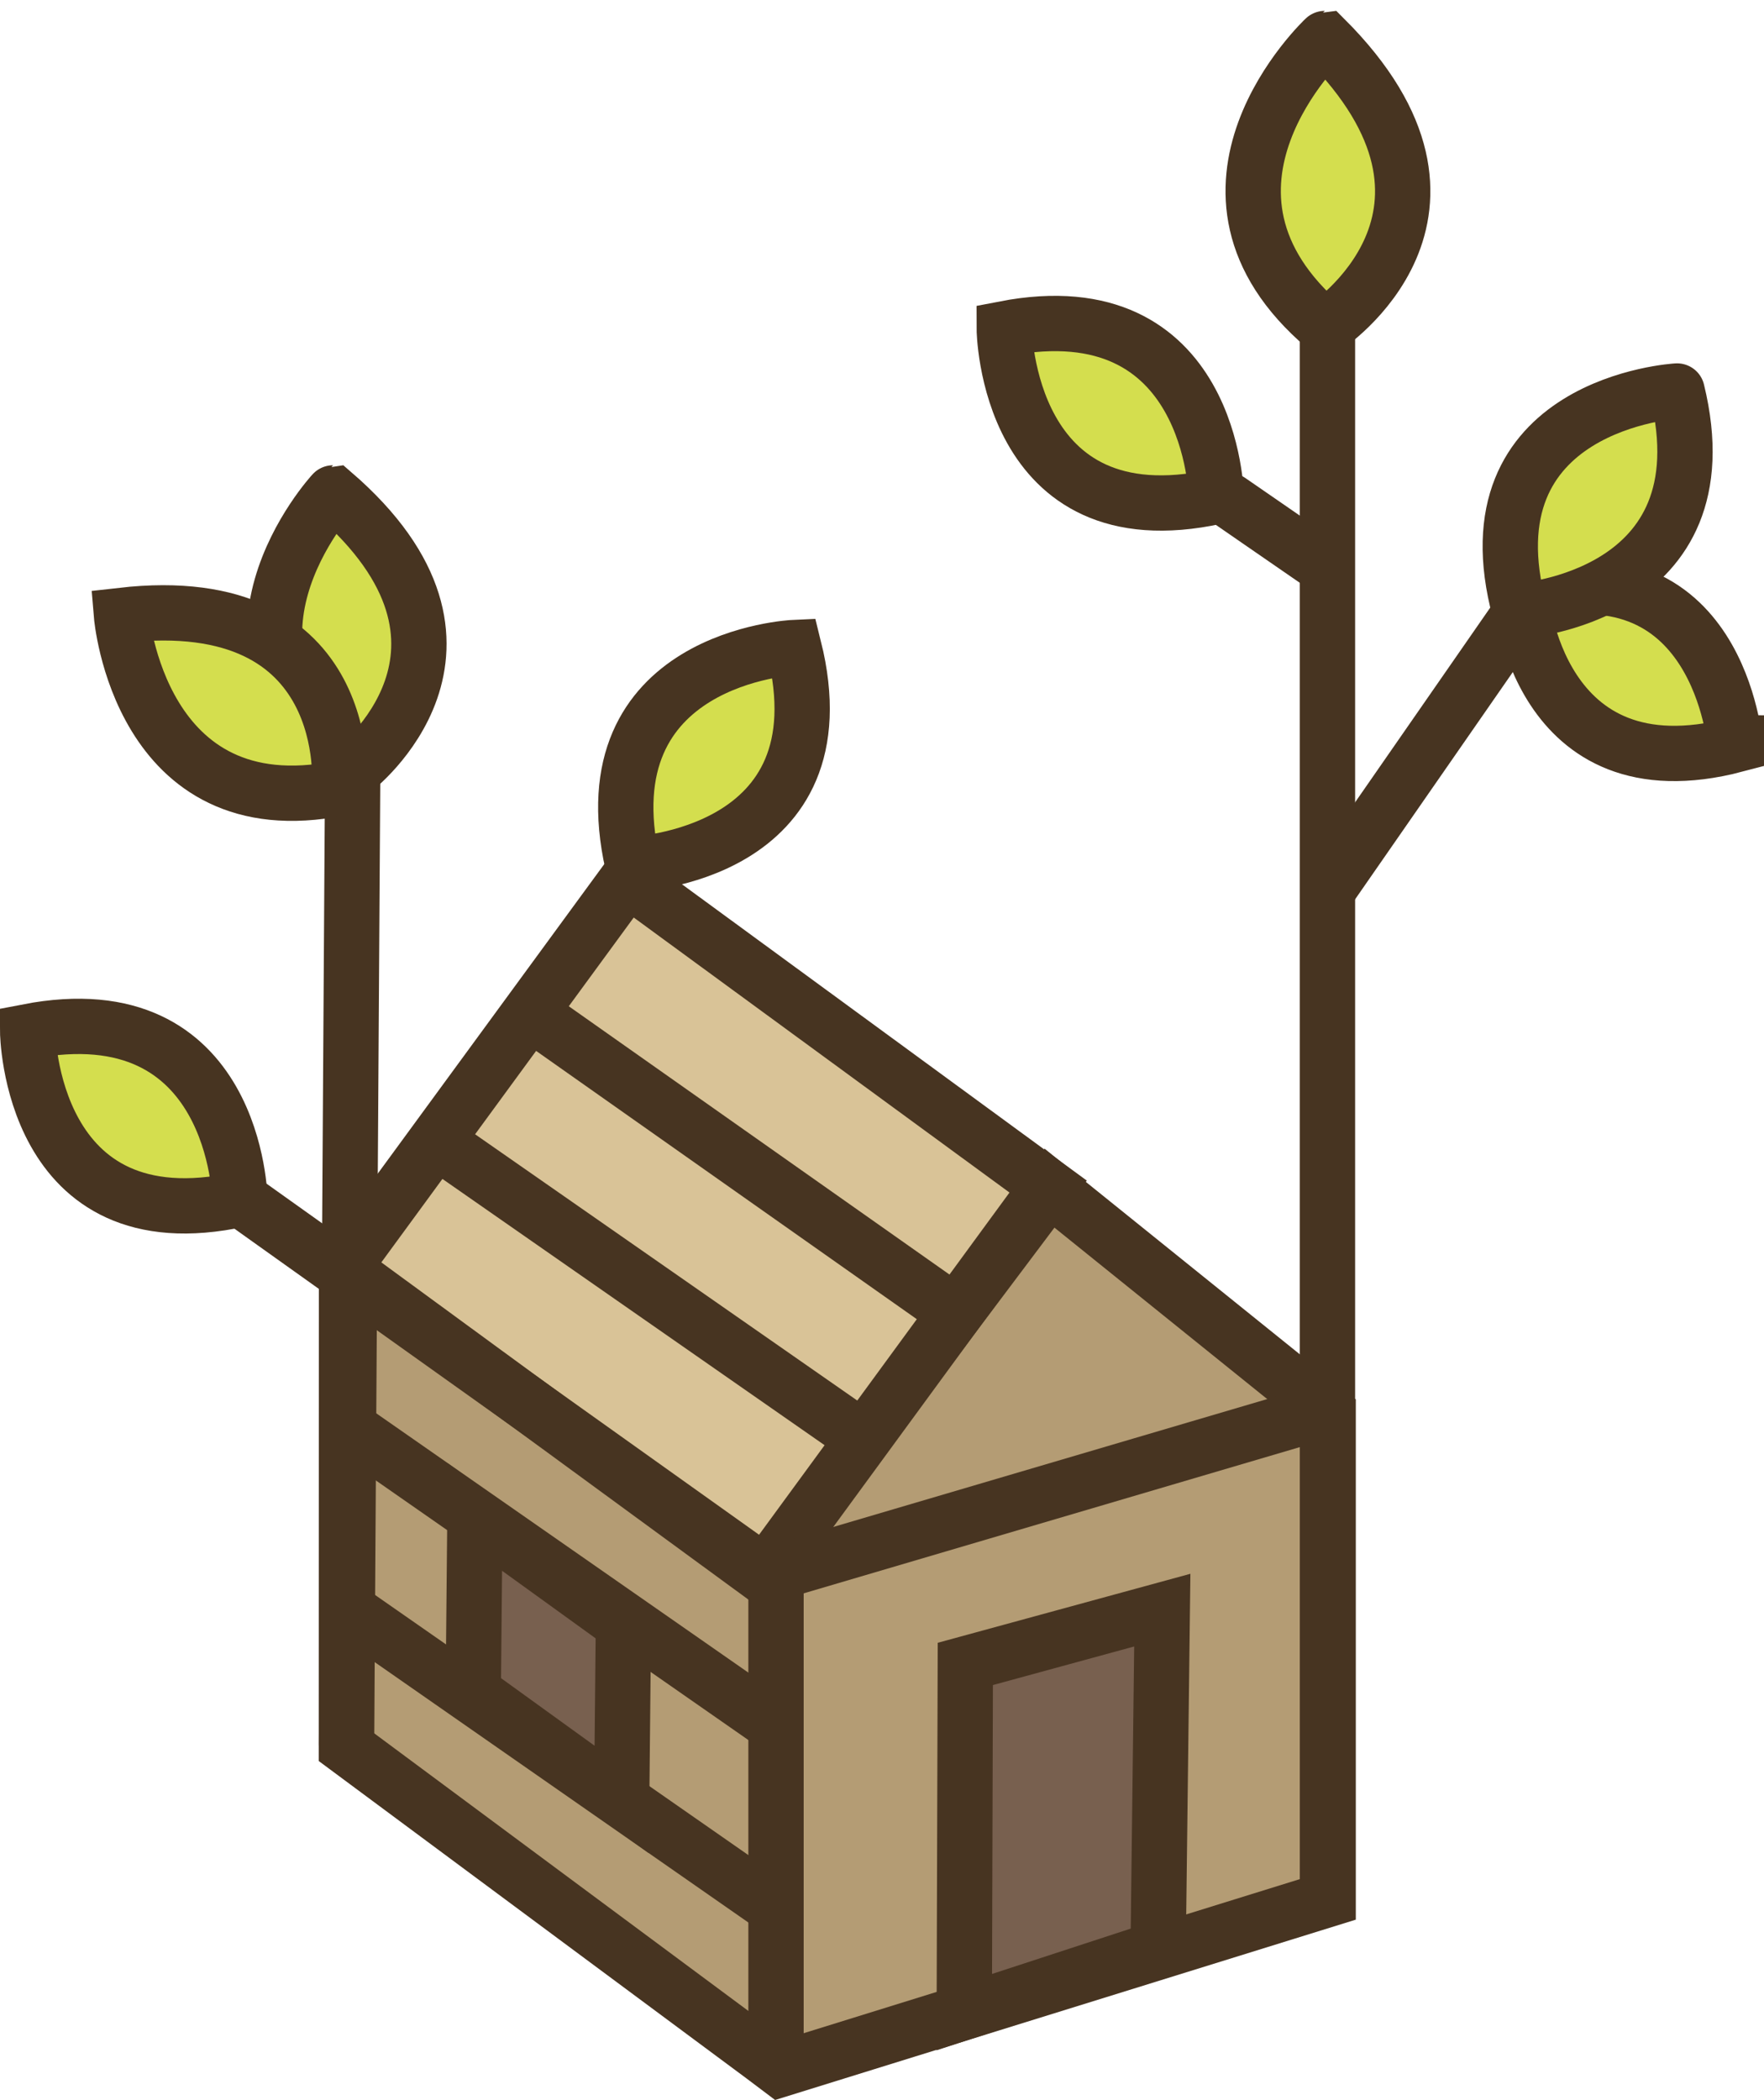 <svg xmlns="http://www.w3.org/2000/svg" viewBox="0 0 255.14 303.72"><defs><style>.cls-1{fill:#d4de4e;}.cls-1,.cls-2,.cls-3,.cls-4,.cls-5,.cls-6,.cls-7{stroke:#473421;stroke-width:8px;}.cls-1,.cls-4,.cls-5,.cls-6,.cls-7{stroke-miterlimit:10;}.cls-2{fill:#fff;}.cls-2,.cls-3{stroke-linecap:round;stroke-linejoin:round;}.cls-3,.cls-7{fill:none;}.cls-4{fill:#b49c74;}.cls-5{fill:#d9c397;}.cls-6{fill:#78604f;}</style></defs><title>Ресурс 9</title><g id="Слой_2" data-name="Слой 2"><g id="Слой_1-2" data-name="Слой 1"><path class="cls-1" d="M220,86.27s2.27,28.94,31,21.47C250.91,107.74,248.79,78.06,220,86.27Z"/><path class="cls-1" d="M219.79,88.35s30.08-1.91,22.78-31.8C242.57,56.54,211.71,58.28,219.79,88.35Z"/><path class="cls-1" d="M114.84,93.65S84.73,95,91.5,125C91.5,125,122.37,123.85,114.84,93.65Z"/><line class="cls-2" x1="177.84" y1="72.42" x2="191.58" y2="81.9"/><path class="cls-1" d="M175.92,71.82s-.46-30.13-30.67-24.28C145.25,47.54,145.51,78.44,175.92,71.82Z"/><line class="cls-3" x1="192.44" y1="128.18" x2="219.48" y2="89.22"/><polyline class="cls-4" points="50.12 184.27 50.1 252.68 110.36 297.39 112.88 299.29 192.1 274.69 192.1 204.31 151.8 171.84 112.15 224.6"/><rect class="cls-5" x="62.9" y="142.62" width="75.35" height="69.81" transform="translate(124.27 -25.13) rotate(36.2)"/><polygon class="cls-6" points="68.69 219.41 68.45 244.74 89.92 260.25 90.17 234.92 68.69 219.41"/><polygon class="cls-6" points="167.51 281.84 168.11 232.87 139.62 240.65 139.47 291.01 167.51 281.84"/><line class="cls-7" x1="109.77" y1="228.18" x2="191.24" y2="204.17"/><line class="cls-7" x1="75.76" y1="145.84" x2="138.41" y2="189.99"/><line class="cls-7" x1="63.43" y1="165.24" x2="125.08" y2="208.19"/><line class="cls-7" x1="49.6" y1="205.92" x2="111.25" y2="248.88"/><line class="cls-7" x1="50.73" y1="233.1" x2="112.37" y2="276.05"/><line class="cls-2" x1="192" y1="45.61" x2="192" y2="272.95"/><path class="cls-1" d="M191.69,47.32s25.23-16.48-.07-41.75C191.61,5.57,168.26,27.49,191.69,47.32Z"/><line class="cls-2" x1="33.58" y1="172.56" x2="110.07" y2="227.08"/><path class="cls-1" d="M34.7,173.47S34.24,143.34,4,149.2C4,149.2,4.28,180.1,34.7,173.47Z"/><line class="cls-2" x1="51.02" y1="110.06" x2="50.12" y2="252.29"/><path class="cls-1" d="M51.17,111.38s23.07-17.61-3-40.09C48.15,71.29,27.27,94,51.17,111.38Z"/><path class="cls-1" d="M49.1,114S51.78,85.09,17.57,89C17.57,89,20.12,119.79,49.1,114Z"/><line class="cls-7" x1="112.24" y1="226.6" x2="112.24" y2="297.36"/></g></g></svg>